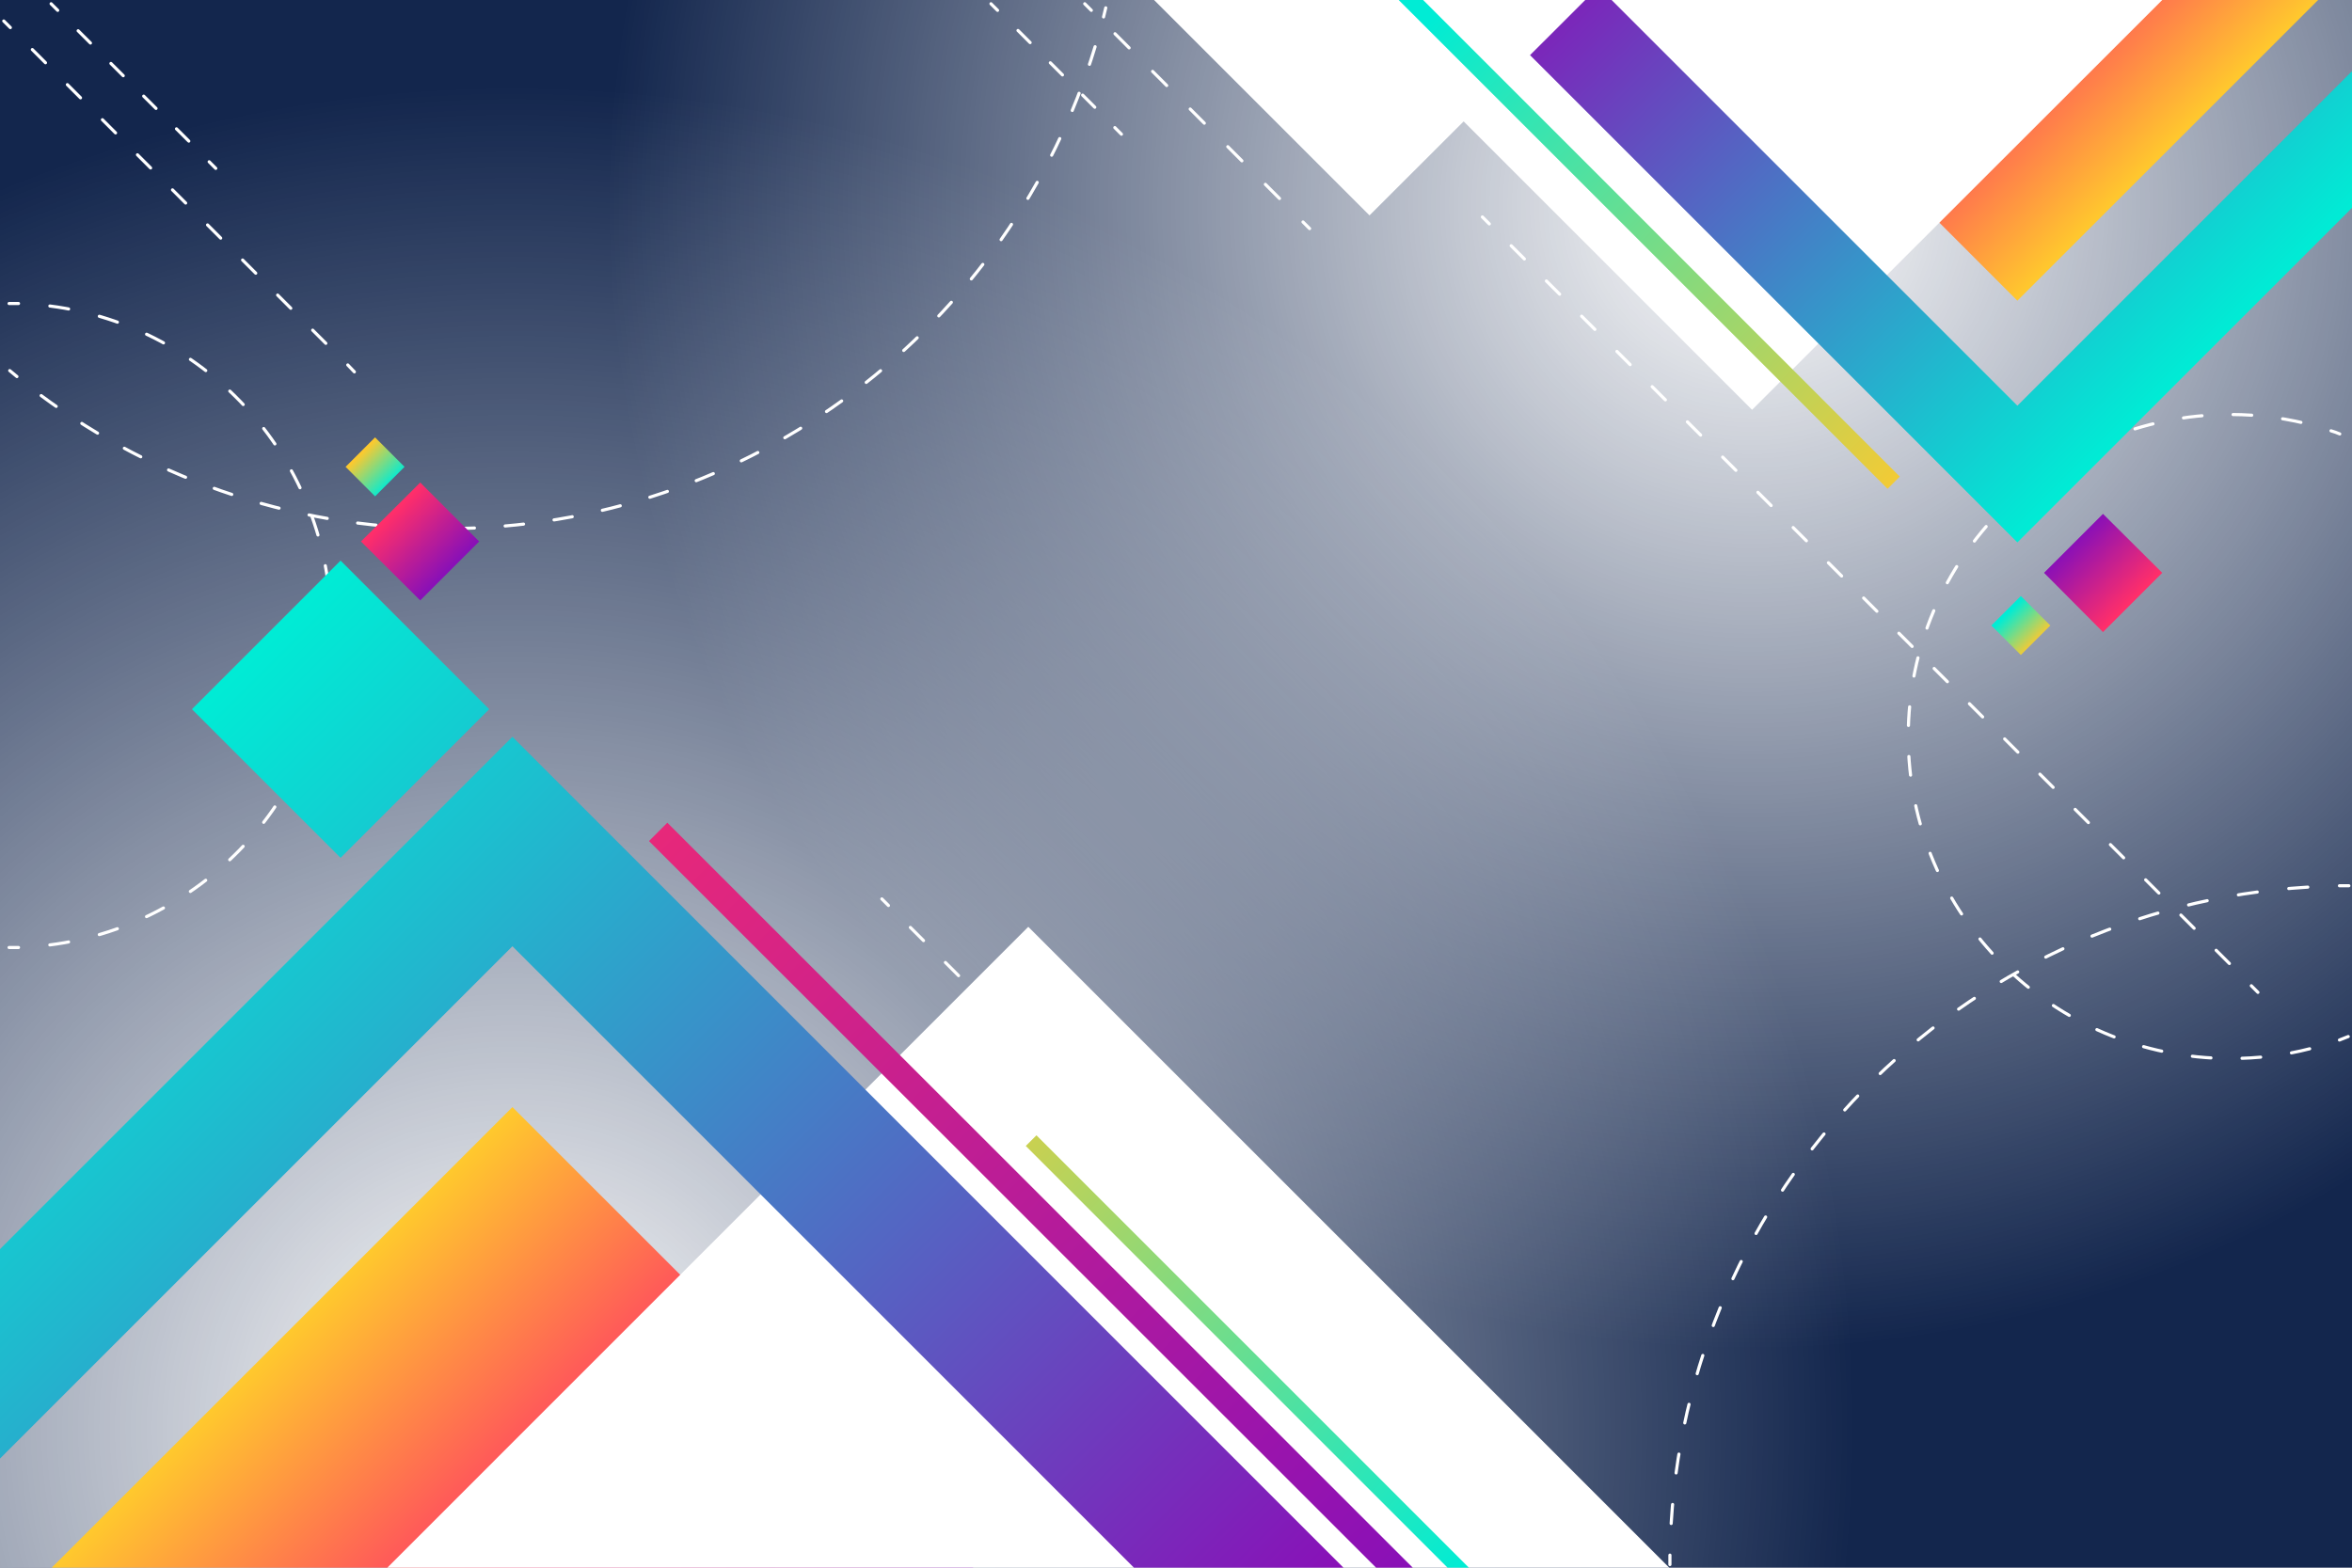 <?xml version="1.0" encoding="utf-8"?>
<!-- Generator: Adobe Illustrator 24.0.1, SVG Export Plug-In . SVG Version: 6.00 Build 0)  -->
<svg version="1.1" id="background" xmlns="http://www.w3.org/2000/svg" xmlns:xlink="http://www.w3.org/1999/xlink" x="0px" y="0px"
	 viewBox="0 0 750 500" style="enable-background:new 0 0 750 500;" xml:space="preserve">
<style type="text/css">
	.st0{fill:#13264D;}
	.st1{clip-path:url(#SVGID_2_);fill:url(#SVGID_3_);}
	.st2{clip-path:url(#SVGID_2_);fill:url(#SVGID_4_);}
	.st3{fill:none;stroke:#FFFFFF;stroke-linecap:round;stroke-miterlimit:10;}
	.st4{fill:none;stroke:#FFFFFF;stroke-linecap:round;stroke-miterlimit:10;stroke-dasharray:6.075,10.125;}
	.st5{fill:none;stroke:#FFFFFF;stroke-linecap:round;stroke-miterlimit:10;stroke-dasharray:5.95,9.918;}
	.st6{fill:none;stroke:#FFFFFF;stroke-linecap:round;stroke-miterlimit:10;stroke-dasharray:6.05,10.084;}
	.st7{fill:none;stroke:#FFFFFF;stroke-linecap:round;stroke-miterlimit:10;stroke-dasharray:5.892,9.819;}
	.st8{fill:none;stroke:#FFFFFF;stroke-linecap:round;stroke-miterlimit:10;stroke-dasharray:5.96,9.933;}
	.st9{fill:none;stroke:#FFFFFF;stroke-linecap:round;stroke-miterlimit:10;stroke-dasharray:5.536,9.227;}
	.st10{fill:none;stroke:#FFFFFF;stroke-linecap:round;stroke-miterlimit:10;stroke-dasharray:5.929,9.883;}
	.st11{fill:none;stroke:#FFFFFF;stroke-linecap:round;stroke-miterlimit:10;stroke-dasharray:6.363,10.605;}
	.st12{fill:none;stroke:#FFFFFF;stroke-linecap:round;stroke-miterlimit:10;stroke-dasharray:5.466,9.111;}
	.st13{fill:none;stroke:#FFFFFF;stroke-linecap:round;stroke-miterlimit:10;stroke-dasharray:5.929,9.882;}
	.st14{fill:none;stroke:#FFFFFF;stroke-linecap:round;stroke-miterlimit:10;stroke-dasharray:5.91,9.85;}
	.st15{fill:url(#SVGID_5_);}
	.st16{fill:#FFFFFF;}
	.st17{fill:url(#SVGID_6_);}
	.st18{fill:url(#SVGID_7_);}
	.st19{fill:url(#SVGID_8_);}
	.st20{fill:url(#SVGID_9_);}
	.st21{fill:url(#SVGID_10_);}
	.st22{fill:url(#SVGID_11_);}
	.st23{fill:url(#SVGID_12_);}
	.st24{fill:url(#SVGID_13_);}
	.st25{fill:url(#SVGID_14_);}
	.st26{fill:url(#SVGID_15_);}
</style>
<rect class="st0" width="750" height="500"/>
<g>
	<defs>
		<rect id="SVGID_1_" width="750" height="500"/>
	</defs>
	<clipPath id="SVGID_2_">
		<use xlink:href="#SVGID_1_"  style="overflow:visible;"/>
	</clipPath>
	<radialGradient id="SVGID_3_" cx="558.735" cy="65.368" r="365.024" gradientUnits="userSpaceOnUse">
		<stop  offset="0" style="stop-color:#FFFFFF"/>
		<stop  offset="0.114" style="stop-color:#FFFFFF;stop-opacity:0.886"/>
		<stop  offset="1" style="stop-color:#FFFFFF;stop-opacity:0"/>
	</radialGradient>
	<circle class="st1" cx="558.7" cy="65.4" r="365"/>
	<radialGradient id="SVGID_4_" cx="163.428" cy="455.531" r="428.099" gradientUnits="userSpaceOnUse">
		<stop  offset="0" style="stop-color:#FFFFFF"/>
		<stop  offset="0.114" style="stop-color:#FFFFFF;stop-opacity:0.886"/>
		<stop  offset="1" style="stop-color:#FFFFFF;stop-opacity:0"/>
	</radialGradient>
	<circle class="st2" cx="163.4" cy="455.5" r="428.1"/>
</g>
<g>
	<g>
		<g>
			<path class="st3" d="M532.5,499c0-1,0-2,0-3"/>
			<path class="st4" d="M532.9,485.9c6.6-110.8,96.6-199.2,208.1-203.2"/>
			<path class="st3" d="M746,282.5c1,0,2,0,3,0"/>
		</g>
	</g>
	<g>
		<g>
			<path class="st3" d="M748.8,330.6c-0.9,0.4-1.9,0.7-2.8,1.1"/>
			<path class="st5" d="M736.5,334.5c-8.1,2.1-16.6,3.1-25.3,3.1c-56.7,0-102.7-46-102.7-102.7s46-102.7,102.7-102.7
				c9.5,0,18.6,1.3,27.3,3.7"/>
			<path class="st3" d="M743.3,137.4c1,0.3,1.9,0.6,2.8,1"/>
		</g>
	</g>
	<g>
		<g>
			<path class="st3" d="M2.9,96.8c1,0,2,0,3,0"/>
			<path class="st6" d="M15.9,97.6c50.6,6.4,89.6,49.6,89.6,101.9c0,54-41.7,98.3-94.7,102.4"/>
			<path class="st3" d="M5.9,302.2c-1,0-2,0-3,0"/>
		</g>
	</g>
	<g>
		<g>
			<path class="st3" d="M352.6,2.5c-0.2,1-0.5,1.9-0.7,2.9"/>
			<path class="st7" d="M349.2,14.9c-26.9,89-109.5,153.7-207.3,153.7c-50,0-96.1-17-132.7-45.4"/>
			<path class="st3" d="M5.4,120.1c-0.8-0.6-1.5-1.3-2.3-1.9"/>
		</g>
	</g>
	<g>
		<g>
			<line class="st3" x1="720" y1="316.5" x2="717.9" y2="314.4"/>
			<line class="st8" x1="710.9" y1="307.3" x2="478.4" y2="74.9"/>
			<line class="st3" x1="474.9" y1="71.4" x2="472.7" y2="69.2"/>
		</g>
	</g>
	<g>
		<g>
			<line class="st3" x1="68.8" y1="53.7" x2="66.7" y2="51.6"/>
			<line class="st9" x1="60.2" y1="45" x2="21.7" y2="6.6"/>
			<line class="st3" x1="18.4" y1="3.3" x2="16.3" y2="1.2"/>
		</g>
	</g>
	<g>
		<g>
			<line class="st3" x1="113" y1="118.6" x2="110.9" y2="116.4"/>
			<line class="st10" x1="103.9" y1="109.5" x2="6.8" y2="12.3"/>
			<line class="st3" x1="3.3" y1="8.8" x2="1.2" y2="6.7"/>
		</g>
	</g>
	<g>
		<g>
			<line class="st3" x1="417.6" y1="72.9" x2="415.5" y2="70.8"/>
			<line class="st11" x1="408" y1="63.3" x2="351.8" y2="7"/>
			<line class="st3" x1="348" y1="3.3" x2="345.9" y2="1.2"/>
		</g>
	</g>
	<g>
		<g>
			<line class="st3" x1="357.6" y1="42.8" x2="355.5" y2="40.7"/>
			<line class="st12" x1="349.1" y1="34.2" x2="321.4" y2="6.5"/>
			<line class="st3" x1="318.1" y1="3.3" x2="316" y2="1.2"/>
		</g>
	</g>
	<g>
		<g>
			<line class="st3" x1="493.6" y1="499.2" x2="491.5" y2="497.1"/>
			<line class="st13" x1="484.5" y1="490.1" x2="286.8" y2="292.3"/>
			<line class="st3" x1="283.3" y1="288.8" x2="281.2" y2="286.7"/>
		</g>
	</g>
	<g>
		<g>
			<line class="st3" x1="515.1" y1="499.3" x2="512.9" y2="497.2"/>
			<line class="st14" x1="506" y1="490.2" x2="409.2" y2="393.4"/>
			<line class="st3" x1="405.7" y1="389.9" x2="403.6" y2="387.8"/>
		</g>
	</g>
	<linearGradient id="SVGID_5_" gradientUnits="userSpaceOnUse" x1="89.958" y1="426.53" x2="236.898" y2="573.47">
		<stop  offset="0" style="stop-color:#FFC92D"/>
		<stop  offset="0.505" style="stop-color:#FF2E6A"/>
		<stop  offset="1" style="stop-color:#8910B7"/>
	</linearGradient>
	<polygon class="st15" points="310.4,500 163.4,353.1 16.5,500 	"/>
	<polygon class="st16" points="532.3,500 327.9,295.6 123.5,500 	"/>
	<linearGradient id="SVGID_6_" gradientUnits="userSpaceOnUse" x1="148.637" y1="204.026" x2="447.534" y2="502.922">
		<stop  offset="0" style="stop-color:#FF2E6A"/>
		<stop  offset="1" style="stop-color:#8910B7"/>
	</linearGradient>
	<polygon class="st17" points="212.8,262.4 207,268.2 207,268.3 438.8,500 450.5,500 	"/>
	<linearGradient id="SVGID_7_" gradientUnits="userSpaceOnUse" x1="291.607" y1="326.607" x2="466.711" y2="501.711">
		<stop  offset="0" style="stop-color:#FFC92D"/>
		<stop  offset="1" style="stop-color:#00ECD5"/>
	</linearGradient>
	<polygon class="st18" points="330.5,362.1 327.1,365.5 461.6,500 468.4,500 	"/>
	<g>
		
			<linearGradient id="SVGID_8_" gradientUnits="userSpaceOnUse" x1="267.048" y1="261.037" x2="362.975" y2="356.963" gradientTransform="matrix(-1 0 0 -1 958.321 309)">
			<stop  offset="0" style="stop-color:#FFC92D"/>
			<stop  offset="0.505" style="stop-color:#FF2E6A"/>
			<stop  offset="1" style="stop-color:#8910B7"/>
		</linearGradient>
		<polygon class="st19" points="547.4,0 643.3,95.9 739.2,0 		"/>
		<polygon class="st16" points="428,0 558.7,130.7 689.5,0 		"/>
		
			<linearGradient id="SVGID_9_" gradientUnits="userSpaceOnUse" x1="250.767" y1="200.245" x2="423.767" y2="373.245" gradientTransform="matrix(-1 0 0 -1 958.321 309)">
			<stop  offset="0" style="stop-color:#00ECD5"/>
			<stop  offset="1" style="stop-color:#8910B7"/>
		</linearGradient>
		<polygon class="st20" points="643.3,173 750,66.3 750,22.7 643.3,129.4 513.9,0 470.3,0 		"/>
		<polygon class="st16" points="368,0 436.7,68.7 505.5,0 		"/>
	</g>
	<linearGradient id="SVGID_10_" gradientUnits="userSpaceOnUse" x1="611.688" y1="161.788" x2="456.195" y2="6.296">
		<stop  offset="0" style="stop-color:#FFC92D"/>
		<stop  offset="1" style="stop-color:#00ECD5"/>
	</linearGradient>
	<path class="st21" d="M605.8,152L453.8,0H446l155.9,155.9C603.2,154.6,604.5,153.3,605.8,152z"/>
	<linearGradient id="SVGID_11_" gradientUnits="userSpaceOnUse" x1="9.807" y1="277.512" x2="330.362" y2="598.067">
		<stop  offset="0" style="stop-color:#00ECD5"/>
		<stop  offset="1" style="stop-color:#8910B7"/>
	</linearGradient>
	<path class="st22" d="M428.4,500h-66.8L163.4,301.8L0,465.2v-66.8L163.4,235L428.4,500z M156,226.2l-47.4-47.4l-47.4,47.4
		l47.4,47.4L156,226.2z"/>
	<linearGradient id="SVGID_12_" gradientUnits="userSpaceOnUse" x1="125.072" y1="163.8" x2="143.164" y2="181.893">
		<stop  offset="0" style="stop-color:#FF2E6A"/>
		<stop  offset="1" style="stop-color:#8910B7"/>
	</linearGradient>
	<polygon class="st23" points="134,191.5 115.1,172.7 134,153.9 152.8,172.7 	"/>
	<linearGradient id="SVGID_13_" gradientUnits="userSpaceOnUse" x1="115.133" y1="144.44" x2="124.955" y2="154.262">
		<stop  offset="0" style="stop-color:#FFC92D"/>
		<stop  offset="1" style="stop-color:#00ECD5"/>
	</linearGradient>
	<polygon class="st24" points="119.6,158.3 110.2,148.9 119.6,139.5 129,148.9 	"/>
	<linearGradient id="SVGID_14_" gradientUnits="userSpaceOnUse" x1="679.557" y1="191.648" x2="661.114" y2="173.205">
		<stop  offset="0" style="stop-color:#FF2E6A"/>
		<stop  offset="1" style="stop-color:#8910B7"/>
	</linearGradient>
	<polygon class="st25" points="689.5,182.7 670.6,201.6 651.8,182.7 670.6,163.9 	"/>
	<linearGradient id="SVGID_15_" gradientUnits="userSpaceOnUse" x1="649.76" y1="204.851" x2="640.246" y2="195.338">
		<stop  offset="0" style="stop-color:#FFC92D"/>
		<stop  offset="1" style="stop-color:#00ECD5"/>
	</linearGradient>
	<polygon class="st26" points="653.8,199.5 644.4,208.9 635,199.5 644.4,190.1 	"/>
</g>
</svg>
